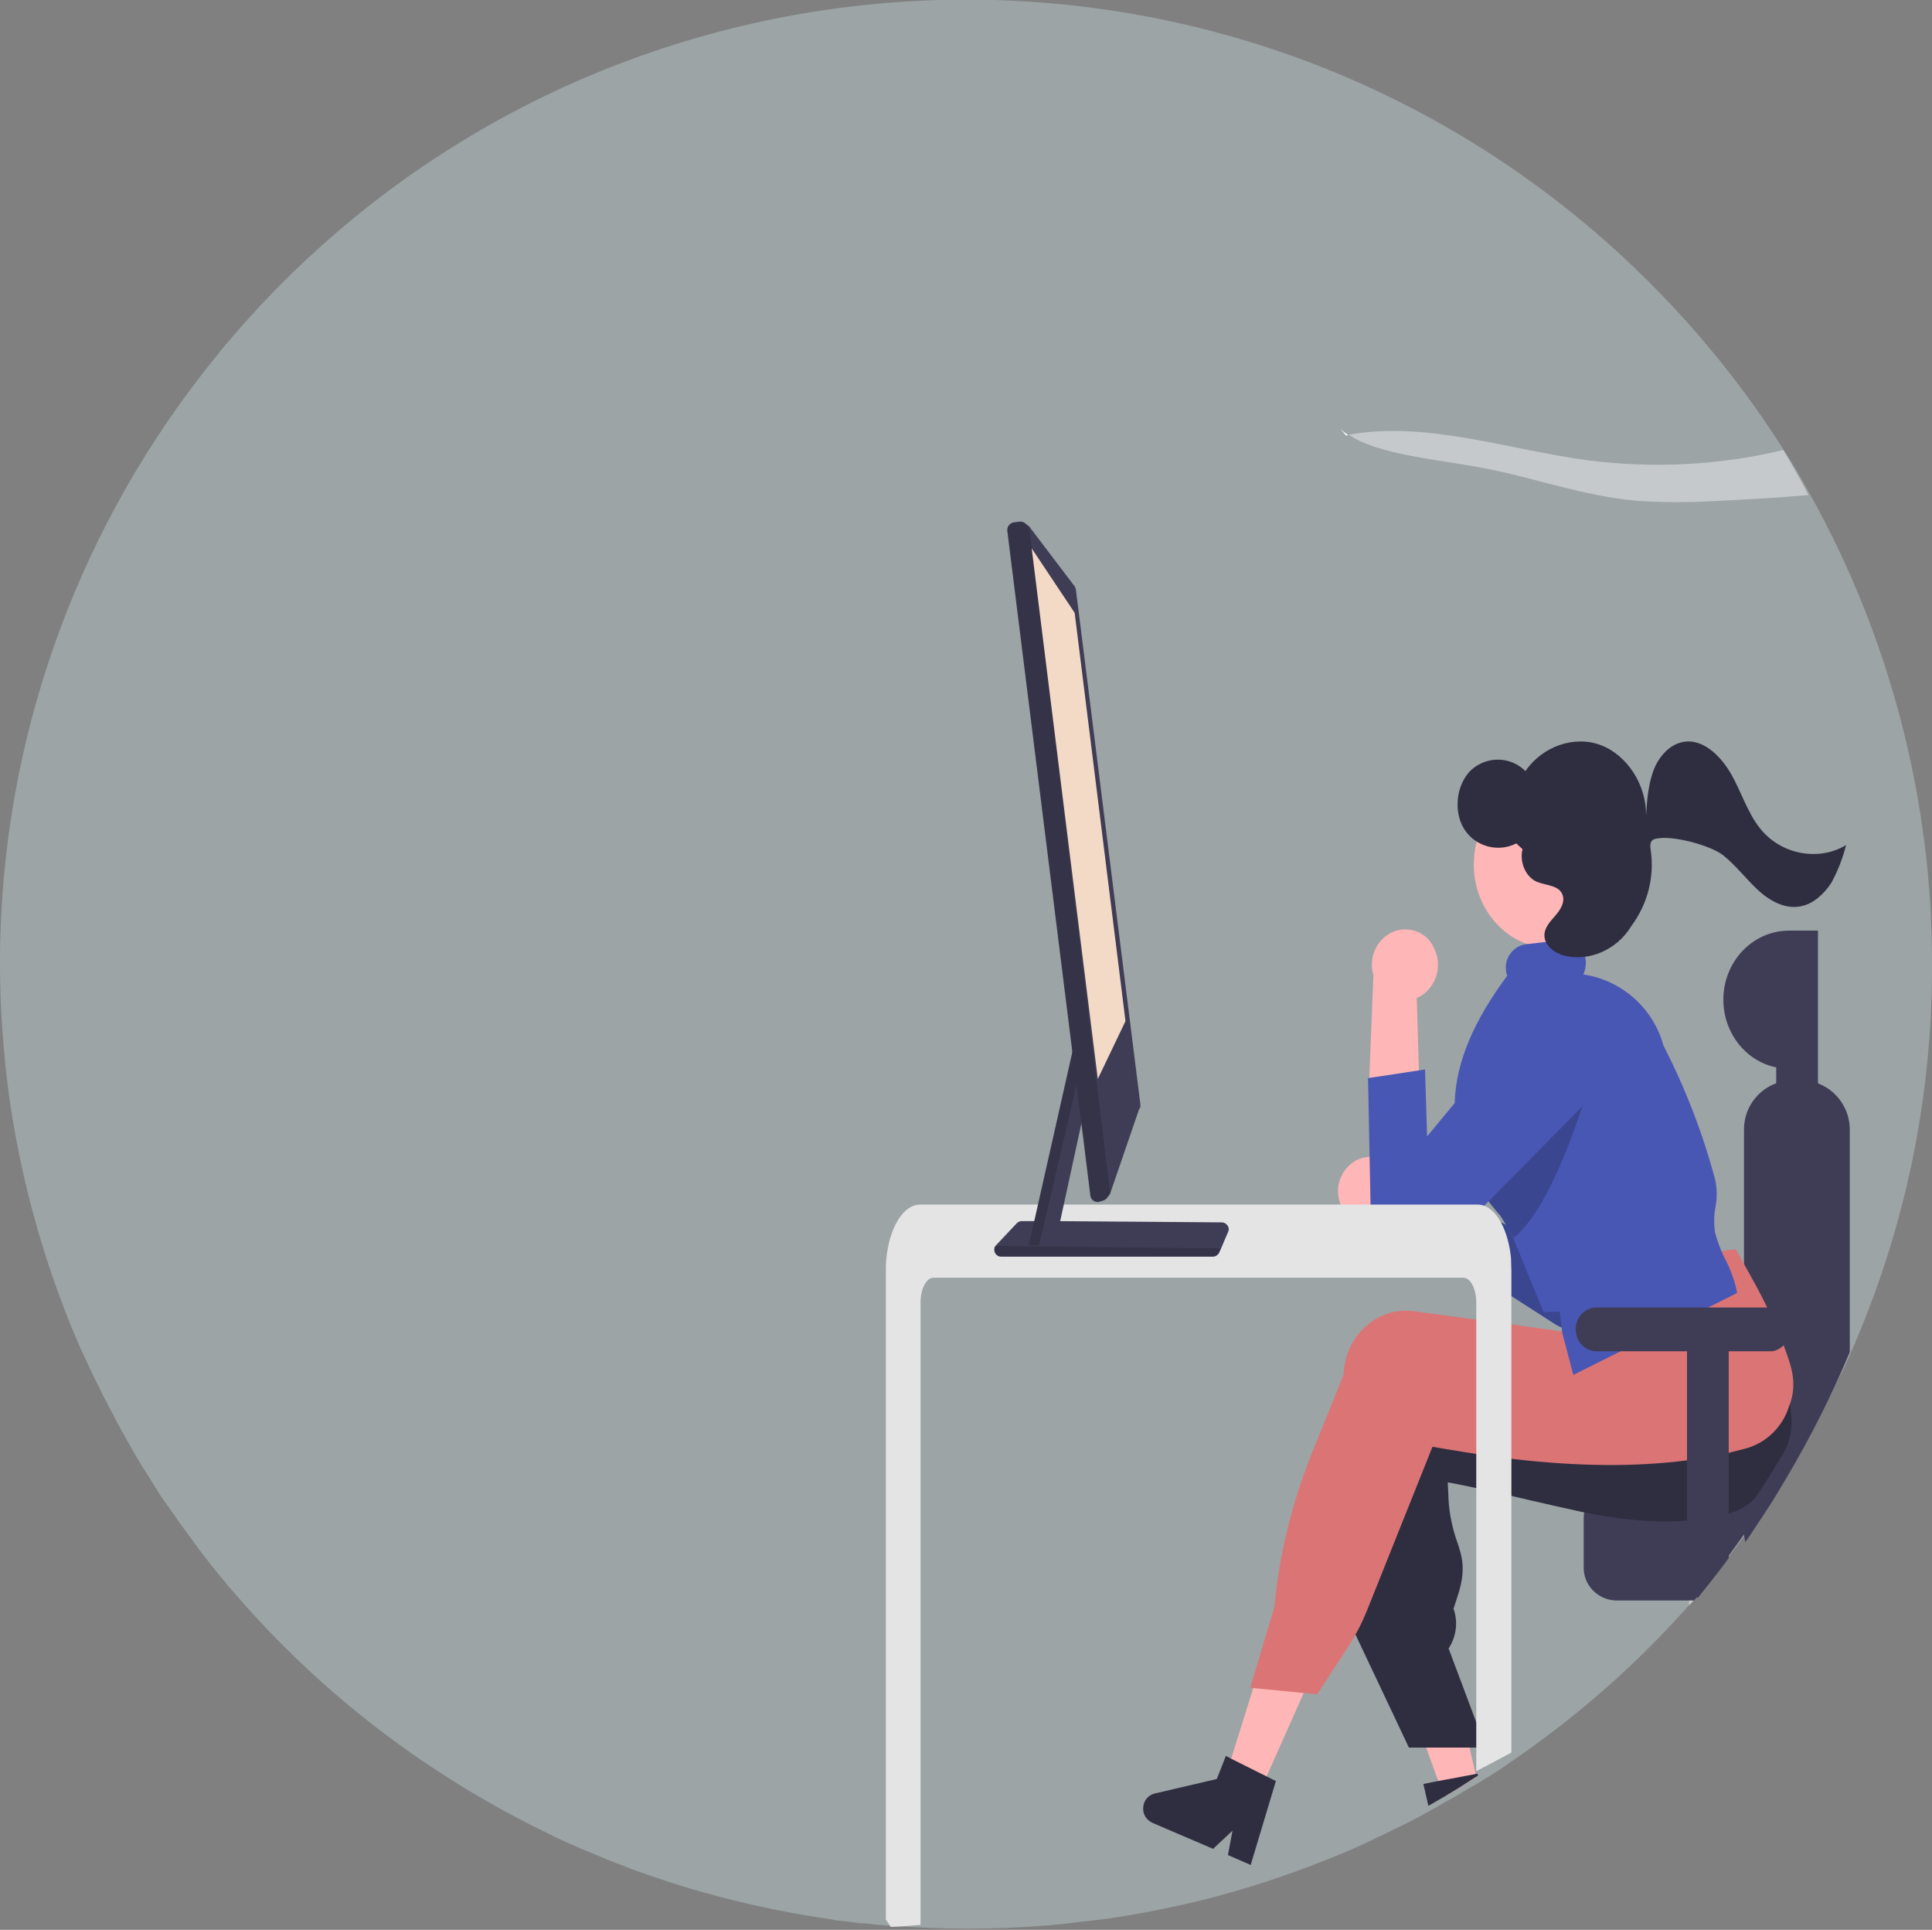 <?xml version="1.0" encoding="utf-8"?>
<!-- Generator: $$$/GeneralStr/196=Adobe Illustrator 27.6.0, SVG Export Plug-In . SVG Version: 6.00 Build 0)  -->
<svg version="1.1" id="grafico_hola" xmlns="http://www.w3.org/2000/svg" xmlns:xlink="http://www.w3.org/1999/xlink" x="0px"
	 y="0px" viewBox="0 0 467.6 467" style="enable-background:new 0 0 467.6 467;" xml:space="preserve">
<rect x="0" y="0" width="467.6" height="467" fill="#808080" stroke="none"/>
<style type="text/css">
	.st0{opacity:0.311;fill:#DCF6FA;enable-background:new    ;}
	.st1{fill:#CACACA;}
	.st2{fill:#3F3D56;}
	.st3{fill:#FFB6B6;}
	.st4{fill:#3A4690;}
	.st5{fill:#2F2E41;}
	.st6{fill:#DB7575;}
	.st7{fill:#4957B4;}
	.st8{opacity:0.2;enable-background:new    ;}
	.st9{fill:#E4E4E4;}
	.st10{opacity:0.17;enable-background:new    ;}
	.st11{fill:#F3DAC6;}
	.st12{fill:#FFFFFF;}
	.st13{opacity:0.413;fill:#FFFFFF;enable-background:new    ;}
</style>
<path id="Trazado_207" class="st0" d="M467.6,233.5c0.1,32.5-6.7,64.7-19.9,94.4c-0.4,1-0.9,1.9-1.3,2.9c-0.2,0.5-0.4,0.9-0.7,1.4
	s-0.4,0.9-0.7,1.4c-0.3,0.6-0.6,1.2-0.9,1.8c-0.4,0.8-0.7,1.5-1.1,2.3c0,0.1-0.1,0.2-0.2,0.3c-0.3,0.6-0.6,1.3-1,1.9
	c-0.1,0.1-0.1,0.3-0.2,0.4c-0.4,0.7-0.8,1.5-1.2,2.2v0c-0.4,0.8-0.8,1.6-1.3,2.4c-1,1.9-2.1,3.8-3.2,5.7c-0.3,0.6-0.7,1.1-1,1.7
	c-0.3,0.5-0.6,1-0.9,1.6c-0.2,0.4-0.4,0.7-0.7,1.1c-0.4,0.6-0.7,1.2-1.1,1.7c0,0,0,0,0,0c-0.8,1.3-1.6,2.6-2.4,3.8h0
	c-0.4,0.6-0.8,1.2-1.1,1.8v0c-1.2,1.7-2.3,3.5-3.6,5.2v0c0,0,0,0,0,0v0l0,0c-1,1.4-1.9,2.7-2.9,4.1v0c-0.6,0.9-1.3,1.7-1.9,2.6
	c-0.5,0.7-1.1,1.4-1.6,2.1c-0.1,0.2-0.2,0.3-0.3,0.4v0c-0.1,0.2-0.3,0.4-0.4,0.6v0c-2.3,2.9-4.7,5.8-7.1,8.6h0
	c-0.1,0.2-0.3,0.3-0.4,0.5s-0.3,0.3-0.4,0.5h0c-0.2,0.2-0.4,0.5-0.6,0.7s-0.4,0.5-0.6,0.7v0c-12.7,14.4-27.2,27.1-43,37.9
	c-2.1,1.5-4.2,2.9-6.4,4.2c-0.5,0.3-1.1,0.7-1.6,1c-0.2,0.1-0.3,0.2-0.5,0.3c-0.3,0.2-0.6,0.4-0.9,0.5s-0.6,0.4-0.9,0.5
	c-1.2,0.7-2.3,1.4-3.5,2.1c-0.3,0.2-0.6,0.3-0.9,0.5s-0.6,0.3-0.9,0.5c0,0,0,0,0,0l0,0l0,0h0c-1.5,0.8-2.9,1.7-4.4,2.5
	c-2.7,1.5-5.4,2.9-8.1,4.2c-0.7,0.3-1.4,0.7-2,1c-0.6,0.3-1.1,0.5-1.7,0.8c-0.2,0.1-0.3,0.2-0.5,0.2c-0.5,0.2-0.9,0.4-1.4,0.7
	c-0.5,0.2-1,0.5-1.5,0.7c-0.6,0.3-1.1,0.5-1.7,0.8c-2.2,1-4.4,1.9-6.6,2.8c-7.9,3.2-15.9,6-24,8.3c-0.4,0.1-0.8,0.2-1.1,0.3
	c-3.5,1-7,1.9-10.6,2.7c-6.2,1.4-12.4,2.6-18.7,3.5c0,0,0,0,0,0c-0.8,0.1-1.5,0.2-2.3,0.3c-0.1,0-0.1,0-0.2,0c0,0,0,0,0,0s0,0,0,0
	c-0.8,0.1-1.7,0.2-2.5,0.3c-0.1,0-0.1,0-0.2,0c-0.8,0.1-1.6,0.2-2.4,0.3c-0.8,0.1-1.7,0.2-2.5,0.3c-0.6,0.1-1.3,0.1-1.9,0.2
	c-0.1,0-0.1,0-0.2,0c-0.6,0.1-1.2,0.1-1.8,0.2c0,0-0.1,0-0.1,0c-0.5,0-1,0.1-1.5,0.1c-6,0.5-12.1,0.7-18.3,0.7
	c-6.7,0-13.3-0.3-19.8-0.8c0,0,0,0-0.1,0c-1.4-0.1-2.8-0.2-4.2-0.4c-0.4,0-0.7-0.1-1.1-0.1c-0.1,0-0.1,0-0.2,0l-0.3,0
	c-0.1,0-0.1,0-0.2,0c-0.5-0.1-1-0.1-1.5-0.2c-0.5-0.1-1.1-0.1-1.6-0.2s-1.1-0.1-1.6-0.2c-0.1,0-0.2,0-0.4,0c-0.4,0-0.8-0.1-1.2-0.2
	c-0.2,0-0.4-0.1-0.6-0.1c-0.4-0.1-0.8-0.1-1.1-0.2c0,0,0,0,0,0c-11.9-1.7-23.7-4.4-35.2-7.9h0c-0.6-0.2-1.2-0.4-1.9-0.6
	c-0.2-0.1-0.4-0.1-0.6-0.2c-1.6-0.5-3.2-1.1-4.8-1.6c-2.2-0.8-4.4-1.5-6.6-2.4l-1.8-0.7c-1.2-0.5-2.4-0.9-3.5-1.4
	c-2-0.8-4-1.7-6-2.5h0v0c-1.8-0.8-3.7-1.6-5.5-2.5c-0.1,0-0.1,0-0.2-0.1c0,0,0,0,0,0c-0.4-0.2-0.8-0.4-1.2-0.6l0,0
	c-10-4.8-19.6-10.3-28.9-16.5c-3-2-5.9-4-8.7-6.1c-2.3-1.7-4.6-3.4-6.8-5.2c-11.1-8.8-21.5-18.7-30.8-29.4h0v0
	c-0.7-0.8-1.3-1.5-2-2.3v0c-0.1-0.1-0.2-0.2-0.3-0.3c-0.4-0.5-0.8-1-1.2-1.5v0c-0.5-0.6-1.1-1.3-1.6-1.9c-0.1-0.1-0.2-0.3-0.3-0.4h0
	v0c-0.4-0.5-0.9-1.1-1.3-1.6c-0.2-0.3-0.4-0.5-0.6-0.8h0v0c-1.3-1.6-2.5-3.2-3.7-4.9v0c-0.3-0.4-0.7-0.9-1-1.4h0
	c-1.6-2.1-3.1-4.2-4.6-6.4v0c-0.6-0.8-1.1-1.6-1.7-2.4s-1.1-1.6-1.6-2.5h0c-0.6-0.9-1.1-1.7-1.6-2.6c0,0-0.1-0.1-0.1-0.1
	c-0.5-0.8-1.1-1.7-1.6-2.5c-0.4-0.7-0.8-1.4-1.2-2c-0.3-0.5-0.6-0.9-0.8-1.4c-0.1-0.2-0.2-0.3-0.3-0.5c-0.6-1.1-1.2-2.1-1.8-3.2
	c-0.7-1.2-1.4-2.5-2.1-3.8c-0.3-0.5-0.6-1-0.8-1.6c-0.1-0.2-0.2-0.3-0.3-0.5c-0.3-0.6-0.7-1.2-1-1.9s-0.6-1.2-1-1.9
	s-0.6-1.2-0.9-1.9c-0.2-0.5-0.5-0.9-0.7-1.4c0,0,0-0.1-0.1-0.1c-0.1-0.2-0.2-0.4-0.3-0.7c0,0,0-0.1-0.1-0.1c-0.2-0.5-0.5-1-0.7-1.5
	c-0.3-0.6-0.6-1.3-0.9-1.9c-0.2-0.4-0.4-0.9-0.6-1.3c-0.3-0.6-0.6-1.3-0.9-1.9c-0.3-0.7-0.6-1.3-0.9-2c-0.1-0.2-0.1-0.3-0.2-0.5
	c-0.1-0.3-0.3-0.6-0.4-0.9c-0.3-0.8-0.7-1.6-1-2.4c-0.4-0.9-0.7-1.8-1.1-2.7c-0.3-0.9-0.7-1.7-1-2.6l-0.1-0.3v0
	c-5.1-13.3-8.9-27-11.5-41v0c-1.5-8-2.5-16.1-3.1-24.2c0-0.4-0.1-0.9-0.1-1.3C0.2,244.5,0,239,0,233.5c0-2.5,0-4.9,0.1-7.3
	C1.6,175.4,19.8,126.5,51.7,87c1.4-1.7,2.8-3.5,4.3-5.2c84-98.2,231.8-109.7,330-25.7c17.7,15.2,33.1,32.9,45.6,52.6
	c2.2,3.4,4.2,6.8,6.2,10.4C457.4,154.1,467.7,193.5,467.6,233.5z"/>
<path id="Trazado_218" class="st1" d="M418,371.2v5.7c-2.3,3.1-4.7,6.1-7.1,9.1c-0.3,0.3-0.5,0.6-0.8,1c-0.4,0.5-0.8,1-1.3,1.5
	v-17.3H418z"/>
<path id="Trazado_219" class="st2" d="M391,359.5c-4.3,0.1-7.8,3.7-7.7,8.1v11.6c-0.1,4.3,3.3,7.9,7.7,8.1h19c0.3-0.3,0.5-0.6,0.8-1
	c2.4-3,4.8-6,7.1-9.1c0.2-0.2,0.3-0.4,0.4-0.6c1.3-1.8,2.6-3.6,3.9-5.4c1-1.4,2-2.9,2.9-4.3c0,0,0,0,0,0c1.6-2.4,3.2-4.8,4.7-7.3
	L391,359.5z"/>
<path id="Trazado_220" class="st2" d="M440.1,262.2c-1.2-0.4-2.4-0.6-3.6-0.6h-3.1c-1.1,0-2.3,0.2-3.4,0.5c-4.8,1.7-8,6.3-7.9,11.4
	v96.8c0,0.4,0,0.7,0,1.1c0.1,0.6,0.2,1.2,0.3,1.8c1-1.4,2-2.9,2.9-4.3c0,0,0,0,0,0c1.6-2.4,3.2-4.8,4.7-7.3c0.8-1.3,1.6-2.7,2.4-4
	c5.8-9.8,10.9-19.9,15.3-30.4v-53.6C447.8,268.5,444.7,264,440.1,262.2z"/>
<path id="Trazado_221" class="st3" d="M304,435.6l-7.9-4l10.9-34.9l11.7,5.9L304,435.6z"/>
<path id="Trazado_222" class="st3" d="M357.3,430c-2.3,1.5-4.6,3-7,4.4v0l0,0l0,0l-0.9,0.2l-1.3-3.6l-3-8.3l-8.1-22.5l12.6-3.3
	l0.7,3l5.3,22.7l1.5,6.5L357.3,430z"/>
<path id="Trazado_223" class="st3" d="M325.1,292.8c2.2,3.9,7.1,5.3,10.9,3.1c0.1-0.1,0.2-0.1,0.3-0.2c0.4-0.2,0.7-0.5,1.1-0.8
	l25.1,15.2l-1.1-15.6l-23.7-12c-2.6-2.8-6.8-3.4-10-1.4c-3.8,2.5-5,7.5-2.7,11.5C325.1,292.7,325.1,292.8,325.1,292.8z"/>
<path id="Trazado_224" class="st4" d="M351.7,304.6l4.4,2.8l19.9,12.8c5.3,3.5,12.3,2,15.8-3.3c0.1-0.2,0.3-0.4,0.4-0.6l0,0
	c1.5-2.6,2-5.6,1.5-8.5l-8.9-46.5c-0.6-3.6-2.8-6.8-5.9-8.8c-3.1-1.9-6.8-2.3-10.2-1c-5.9,2.4-9.1,8.8-7.4,14.9l9.3,33l-14.2-7
	L351.7,304.6z"/>
<path id="Trazado_225" class="st5" d="M433.4,341.4c0,0,0-0.1,0-0.2l0-0.1c0-0.2-0.1-0.5-0.1-0.7c-1.2-6.2-2.7-12.3-4.6-18.4
	c-1.1-3.7-2.6-7.2-4.4-10.6c-0.1-0.1-0.1-0.2-0.2-0.3l-0.2-0.4l-1.8,0.7l-0.1,0L394.4,322l-8,3.1l-0.3,0.1l-1.4,5.8l-19.1-2.6
	l-15.5-2.1l-4.5-0.6c-3.9-0.5-7.9,0.6-11,3.2c-3.3,2.7-5.4,6.6-5.8,10.8c-0.1,0.5-0.1,0.9-0.1,1.4l-1.3,52.9v0.1l0.6,1.3l13,27.5h9
	l5.3,0h4.3l-9-24l0.2-0.3c1.7-2.8,2.1-6.2,1-9.3l1-3.1c2.1-6.4,1.1-9.5-0.2-13.3c-1.1-3.2-1.8-6.5-2-9.8l-0.2-4.4
	c5.3,1,10.2,2.1,15,3.2c1.6,0.4,3.2,0.7,4.7,1.1c4.4,1,8.7,2,12.9,2.9c8.5,1.7,16.6,2.7,24.9,2.1c0.2,0,0.3,0,0.5,0
	c2.1-0.2,4.1-0.5,6.1-0.8c1.2-0.2,2.3-0.5,3.5-0.8l1-0.3c0.9-0.3,1.8-0.6,2.6-1.1c1.2-0.7,2.3-1.5,3.2-2.5c0,0,0,0,0,0
	c1.6-2.4,3.2-4.8,4.7-7.3c0.8-1.3,1.6-2.7,2.4-4C433.6,347.9,433.9,344.6,433.4,341.4z"/>
<path id="Trazado_226" class="st6" d="M433.6,331.4c-0.1-0.4-0.2-0.8-0.3-1.2c-0.9-2.9-2-5.8-3.2-8.6c-1.4-3.2-3-6.6-5-10.3
	c-1-1.8-2-3.7-3.1-5.6c-0.5-1-1.1-2-1.7-3c0,0,0-0.1-0.1-0.1l-0.2-0.3l-27.3,3.8l-10.2,1.4L382,313l-0.1,1.3c0,0,0,0,0,0l-0.4,3.6v0
	l-0.5,4.7l0,0l-15.1-2.1l-15.5-2.1l-8.3-1.1c-3.9-0.5-7.9,0.6-11,3.2c-3.3,2.7-5.4,6.6-5.8,10.8c-0.1,0.4-0.1,0.9-0.1,1.3l-7.9,19.6
	c-4.7,11.8-7.7,24.2-8.9,36.8l-5.8,19.4l0.8,0.1l12.2,1.2l3.2,0.3l7.1-10.9c0.8-1.2,1.6-2.5,2.3-3.8c1.2-2.1,2.2-4.4,3.1-6.7
	l15.4-38.5c1.2,0.2,2.4,0.4,3.5,0.6c5.4,0.9,10.6,1.7,15.5,2.3c16.1,1.9,30.1,2,42.5,0.4c3.5-0.4,6.9-1,10.1-1.8
	c1.2-0.3,2.4-0.6,3.5-0.9c0.3-0.1,0.5-0.1,0.8-0.2c5-1.4,8.9-5.3,10.4-10.2C434.2,337.5,434.3,334.4,433.6,331.4z"/>
<ellipse id="Elipse_18" class="st3" cx="375.6" cy="209.2" rx="18.9" ry="20.3"/>
<path id="Trazado_227" class="st7" d="M420.4,312.8c0-0.2-0.1-0.5-0.1-0.7c-0.6-2.5-1.5-5-2.7-7.3c-1.1-2.1-1.9-4.3-2.5-6.5
	c-0.3-2.1-0.3-4.2,0.1-6.2c0.4-2.2,0.4-4.5-0.1-6.7c-3-11.2-7.2-22.1-12.5-32.4c-2.5-9.1-10.1-15.8-19.4-17.2c0.5-1,0.7-2.2,0.6-3.3
	c-0.1-1.5-0.9-2.9-2-3.8c-1.1-0.9-2.5-1.3-3.8-1.2l-8.8,1c-3,0.5-5.1,3.3-4.7,6.3c0,0.5,0.1,0.9,0.3,1.3
	c-8.1,10.9-12.3,20.8-12.7,30.2v0c0,1.1,0,2.2,0,3.3c0.2,3.5,0.9,6.9,2.1,10.2c1.4,3.8,3.4,7.3,5.8,10.5c0.5,0.7,1,1.3,1.5,1.9
	c0.5,0.6,1,1.3,1.6,1.9l1.5,2.5l1.4,2.4l7.6,18.5l3.9-0.1l0.5,4.1l0.1,1l2.5,9.5l0.2,0.7l3.4-1.7l20.6-10.3l15.4-7.7L420.4,312.8z"
	/>
<path id="Trazado_228" class="st8" d="M354.4,280.3c1.7,4.5,4.2,8.7,7.3,12.3c0.5,0.7,1.1,1.3,1.7,2l3,4.9
	c11-8.7,19.9-42.8,19.9-42.8l-12.4-2.5L354.4,280.3z"/>
<path id="Trazado_229" class="st3" d="M346.9,229.1c2.3,4.1,1,9.2-2.8,11.8c-0.4,0.2-0.8,0.4-1.2,0.6l0.9,30.4l-12.5-8.3l1.1-27.6
	c-1.1-3.7,0.3-7.8,3.6-9.9c3.6-2.3,8.4-1.2,10.6,2.4c0.1,0.1,0.2,0.3,0.2,0.4C346.8,228.9,346.9,229,346.9,229.1z"/>
<path id="Trazado_230" class="st7" d="M344.9,258.8l-13.8,2.1l0.6,30c0,4.3,2.2,8.3,5.8,10.6l0,0c4.4,2.7,10.1,2,13.7-1.6l32.5-32.9
	c4.8-4.9,5.1-12.5,0.9-17.8l0,0c-3.8-4.9-10.9-5.8-15.9-2c-0.2,0.2-0.4,0.3-0.6,0.5c-0.1,0.1-0.2,0.2-0.3,0.3
	c-0.3,0.3-0.6,0.6-0.9,1l-21.5,26L344.9,258.8z"/>
<path id="Trazado_231" class="st5" d="M357.6,429.2l-0.5,0.1l-6.9,1.3l-2.2,0.4l-3.5,0.7l1.2,5.3c1.5-0.9,3-1.7,4.5-2.6l0,0l0,0v0
	c2.4-1.4,4.7-2.9,7-4.4c0.2-0.1,0.3-0.2,0.5-0.3L357.6,429.2z"/>
<path id="Trazado_232" class="st5" d="M306.6,429.9l-8.6-4.3l-1.3-0.7l-2.2,5.6l-15,3.5c-1.6,0.4-2.7,1.7-2.8,3.3
	c-0.2,1.6,0.7,3.1,2.2,3.8l14.7,6.3l4.7-4.4l-1.1,5.9l5.5,2.4l6.1-20.3L306.6,429.9z"/>
<path id="Trazado_233" class="st5" d="M426.1,200.6c-3.2-3.9-4.7-9.2-7.3-13.6s-7-8.5-11.7-7.4c-3.2,0.7-5.8,3.7-7,7.1
	s-1.5,7.1-1.7,10.7c0.1-7.5-4.6-14.7-11-17.1s-14.1,0.3-18.2,6.3c-3.6-3.6-9.3-3.7-13.1-0.3c-3.6,3.4-4.4,9.9-1.8,14.2
	c2.6,4.3,8.2,5.9,12.7,3.6l1.5,1.4c-0.8,3.1,0.8,6.8,3.5,7.9c2.2,0.9,5.4,0.8,6.2,3.2c0.6,1.7-0.5,3.5-1.7,4.9s-2.5,2.7-2.7,4.5
	c-0.2,2.8,2.5,4.7,5,5.3c5.9,1.4,12.5-1.5,15.9-7c0.1-0.1,0.1-0.2,0.2-0.3c3.9-5.3,5.6-11.9,4.6-18.4c-0.2-1.3,0-2.2,0.8-2.5
	c3.6-1.3,13.7,1.4,16.8,3.9s5.5,5.7,8.4,8.4s6.7,4.7,10.4,3.9c3-0.6,5.5-2.9,7.3-5.6c1.6-2.9,2.8-6,3.6-9.2
	C440.2,208.5,431.1,206.8,426.1,200.6z"/>
<path id="Trazado_234" class="st9" d="M365.8,307.4v116.7c-2.8,1.5-5.6,3-8.5,4.5V315.2c0-3.3-1.4-6-3.1-6H225.9
	c-1.7,0-3.1,2.7-3.1,6v150.6c-1.7,0.1-3.4,0.3-5.1,0.4c-0.7,0-1.4,0.1-2.1,0.1c-0.4-0.6-0.8-1.2-1.2-1.8v-157c0-0.9,0-1.8,0.1-2.7
	c0.7-7.7,4.1-13.3,8.2-13.3h134.9c0.5,0,1,0.1,1.4,0.2c3.4,1.1,6,6.1,6.7,12.6C365.7,305.3,365.8,306.4,365.8,307.4z"/>
<path id="Trazado_235" class="st2" d="M263.2,265.1l-6.8,31.3l-4.3,5h-3.1l12.8-56.8l0.6,9.7v0L263.2,265.1z"/>
<path id="Trazado_236" class="st2" d="M295.7,295.8l-39.6-0.3l-3.5,0l-2.5,0l-2.9,0h0c-0.4,0-0.8,0.2-1.1,0.5l-4.9,5.2
	c-0.1,0.1-0.2,0.2-0.3,0.4c0,0-0.1,0.1-0.1,0.1c-0.2,0.5-0.2,1.1,0.1,1.6c0.3,0.5,0.8,0.8,1.4,0.8h51.3c0.6,0,1.2-0.4,1.5-1l0.4-0.9
	l0.8-1.9l0.9-2.1c0.1-0.2,0.2-0.5,0.2-0.7C297.4,296.6,296.6,295.8,295.7,295.8z"/>
<path id="Trazado_237" class="st10" d="M295.4,302.1L295,303c-0.3,0.6-0.8,1-1.5,1h-51.3c-0.6,0-1.1-0.3-1.4-0.8
	c-0.3-0.5-0.3-1.1-0.1-1.6c0,0,0-0.1,0.1-0.1L295.4,302.1z"/>
<path id="Trazado_238" class="st10" d="M262.5,254.1L262.5,254.1l-11,47.2h-2.5l12.8-56.8L262.5,254.1z"/>
<path id="Trazado_239" class="st2" d="M276,267.2l-15.6-124.5c-0.1-0.5-0.3-0.9-0.6-1.2l-10.7-14.1l-1-0.8c-0.4-0.3-0.8-0.4-1.2-0.4
	l-1.6,0.2c-0.9,0.2-1.6,1-1.5,2l0,0l16.1,129v0l1,7.9l1.2,9.4v0l1.8,14.6c0.1,0.5,0.3,0.9,0.7,1.2c0.4,0.3,0.9,0.4,1.4,0.3l1-0.3
	c0.4-0.1,0.7-0.4,1-0.7l0.5-0.7l0.2-0.3l7-20.4C276,268.1,276.1,267.7,276,267.2z"/>
<path id="Trazado_240" class="st10" d="M249.1,127.5l19.6,161.4l-0.2,0.3l-0.5,0.7c-0.2,0.3-0.6,0.6-1,0.7l-1,0.3
	c-0.5,0.1-1,0-1.4-0.3c-0.4-0.3-0.7-0.7-0.7-1.2l-20.1-160.8c-0.1-0.9,0.5-1.8,1.5-2l1.6-0.2c0.4-0.1,0.9,0.1,1.2,0.4L249.1,127.5z"
	/>
<path id="Trazado_241" class="st11" d="M249.7,132.7l10.4,15.6l12.3,98.8l-6.7,14L249.7,132.7z"/>
<path id="Trazado_242" class="st2" d="M433.3,321.7c0,2.2-1.3,4.1-3.3,5c-0.5,0.2-0.9,0.3-1.4,0.3c-0.1,0-0.3,0-0.4,0h-9.8v50
	c-0.1,0.2-0.3,0.4-0.4,0.6c-2.3,3.1-4.7,6.1-7.1,9.1c-1.6-1-2.6-2.7-2.6-4.6V327h-21.9c-0.6,0-1.3-0.1-1.9-0.4
	c-1.6-0.7-2.7-2.1-3-3.7v0c-0.3-1.2-0.1-2.5,0.4-3.6c0,0,0,0,0,0c0.2-0.5,0.5-0.9,0.9-1.3c0.9-1,2.2-1.6,3.6-1.6h41.9
	C431.1,316.5,433.4,318.9,433.3,321.7L433.3,321.7z"/>
<path id="Trazado_243" class="st2" d="M433,225.2c-8.8,0-15.9,7.5-15.9,16.7l0,0c0,8,5.4,14.9,12.8,16.4v27.3h10.1v-60.4H433z"/>
<path id="Trazado_250" class="st12" d="M325.8,105.4c0.2,0,0.3-0.1,0.5-0.1c-0.7-0.5-1.4-1-2-1.6L325.8,105.4z"/>
<path id="Trazado_251" class="st13" d="M437.7,119.8c-7.8,0.7-15.7,1.1-23.5,1.5c-6,0.3-12,0.3-18-0.1c-13.2-1.2-24.5-5.5-37-7.9
	c-11.5-2.2-25.5-3.2-32.8-8.1c18.9-3.4,38.5,3.6,58,6.2c15.8,2,31.8,1.2,47.2-2.5C433.7,112.4,435.8,116.1,437.7,119.8z"/>
</svg>
